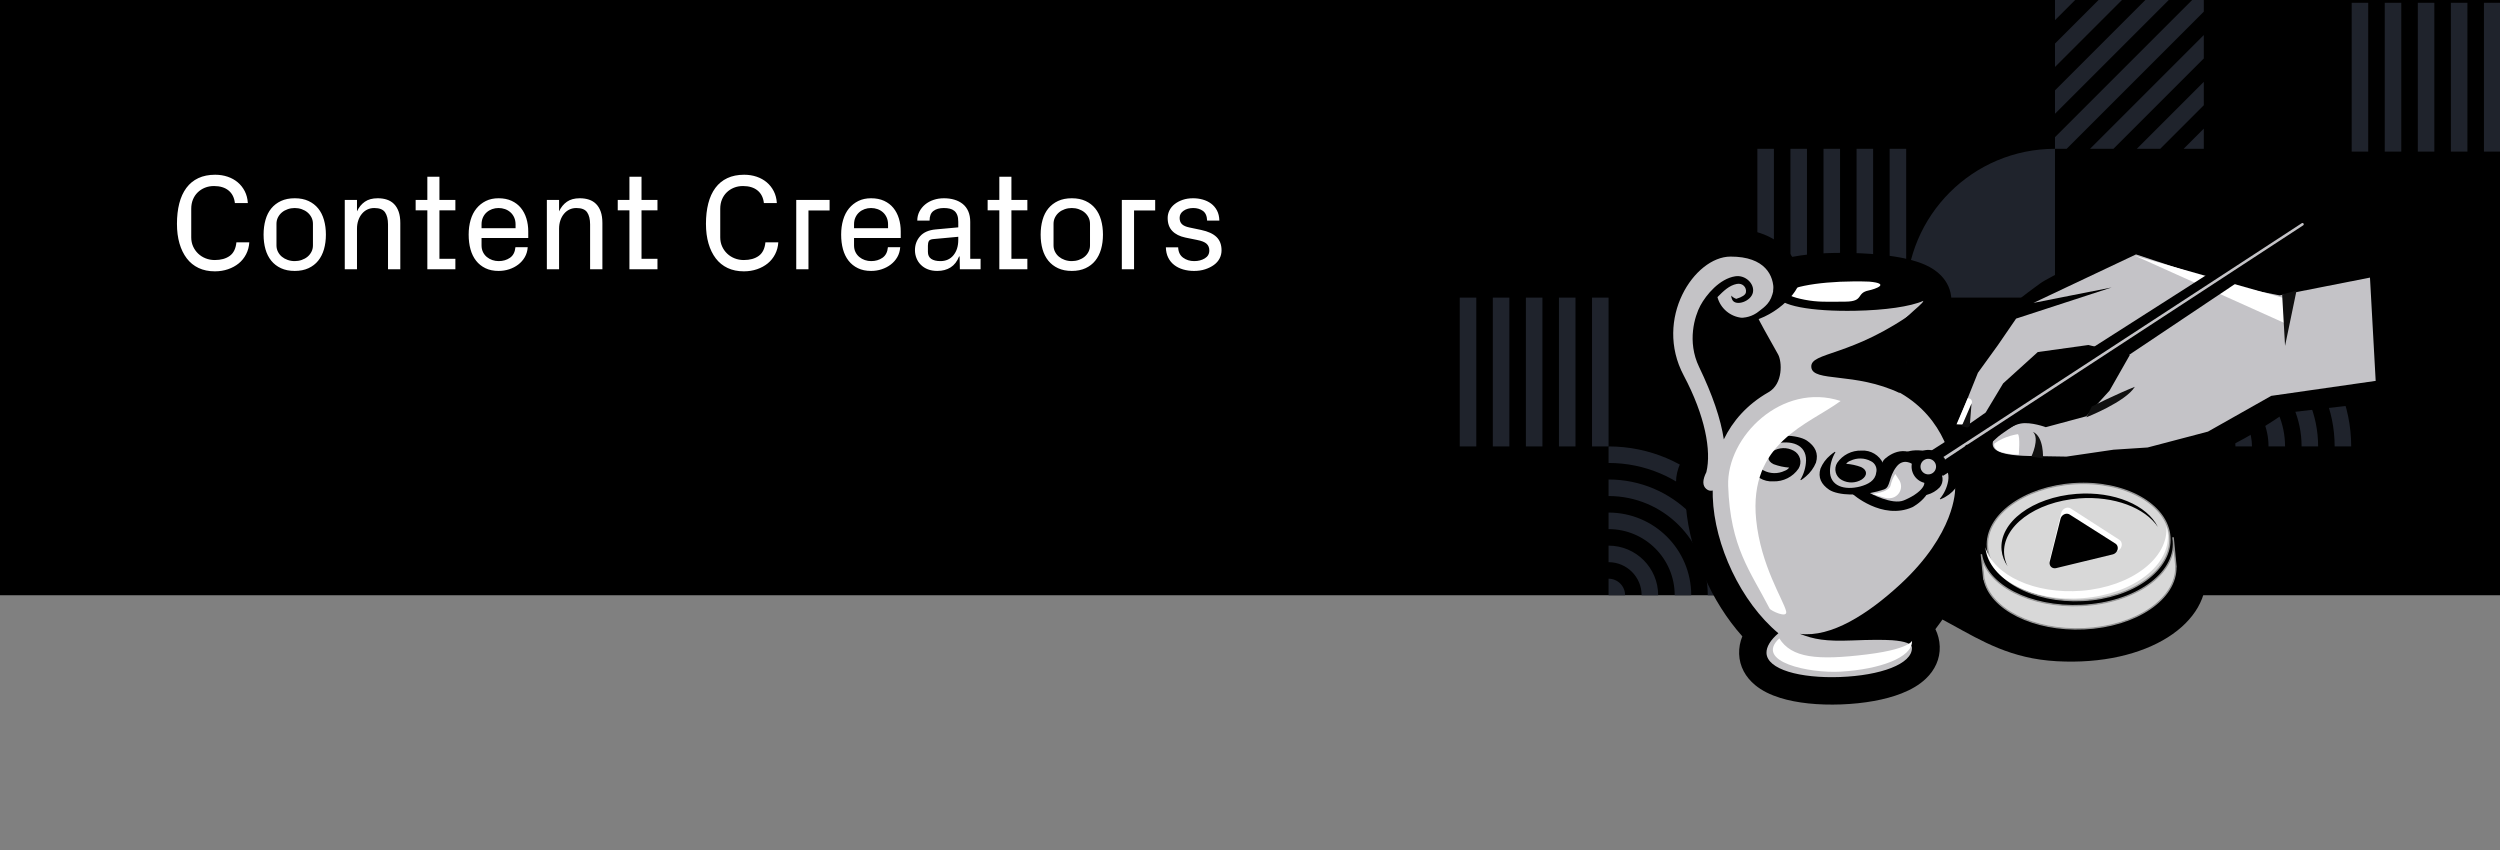 <?xml version="1.0" encoding="UTF-8"?>
<svg width="882px" height="300px" viewBox="0 0 882 300" version="1.1" xmlns="http://www.w3.org/2000/svg" xmlns:xlink="http://www.w3.org/1999/xlink">
    <rect x="0" y="0" width="882" height="300" fill="#808080" stroke="none"/>
    <!-- Generator: Sketch 63.1 (92452) - https://sketch.com -->
    <title>Content Creators</title>
    <desc>Created with Sketch.</desc>
    <g id="Content-Creators" stroke="none" stroke-width="1" fill="none" fill-rule="evenodd">
        <rect id="Rectangle" fill="#000000" fill-rule="nonzero" x="0" y="0" width="882" height="210"></rect>
        <g id="Group-2" transform="translate(515, 0)" fill="#1F232C">
            <rect id="Rectangle" fill-rule="nonzero" x="105" y="105" width="52.5" height="52.5"></rect>
            <path d="M122.501,52.5 L122.501,105 L116.667,105 L116.667,52.5 L122.501,52.5 Z M134.167,52.5 L134.167,105 L128.333,105 L128.333,52.5 L134.167,52.5 Z M145.834,52.5 L145.834,105 L140,105 L140,52.5 L145.834,52.5 Z M157.501,52.5 L157.501,105 L151.667,105 L151.667,52.5 L157.501,52.5 Z M110.837,52.5 L110.837,105 L105,105 L105,52.5 L110.837,52.5 Z" id="Shape" fill-rule="nonzero"></path>
            <path d="M40.833,105 L40.833,157.5 L35,157.5 L35,105 L40.833,105 Z M29.167,105 L29.167,157.5 L23.334,157.5 L23.334,105 L29.167,105 Z M17.5,105 L17.5,157.5 L11.667,157.5 L11.667,105 L17.5,105 Z M5.833,105 L5.833,157.5 L-6.92779167e-14,157.5 L-6.92779167e-14,105 L5.833,105 Z M52.5,105 L52.5,157.5 L46.664,157.5 L46.664,105 L52.5,105 Z" id="Shape" fill-rule="nonzero"></path>
            <path d="M355.505,0.984 L355.505,53.484 L349.672,53.484 L349.672,0.984 L355.505,0.984 Z M343.838,0.984 L343.838,53.484 L338.005,53.484 L338.005,0.984 L343.838,0.984 Z M332.172,0.984 L332.172,53.484 L326.339,53.484 L326.339,0.984 L332.172,0.984 Z M320.505,0.984 L320.505,53.484 L314.672,53.484 L314.672,0.984 L320.505,0.984 Z M367.172,0.984 L367.172,53.484 L361.336,53.484 L361.336,0.984 L367.172,0.984 Z" id="Shape" fill-rule="nonzero"></path>
            <path d="M52.5,163.333 L52.5,157.5 C81.495,157.5 105,181.005 105,210 L99.167,210 C99.167,184.227 78.273,163.333 52.5,163.333 Z M52.5,175 L52.5,169.166 C75.052,169.166 93.333,187.448 93.333,210 L87.5,210 C87.5,190.67 71.83,175 52.5,175 Z M52.5,180.834 L52.5,186.667 C65.387,186.667 75.833,197.114 75.833,210 L81.667,210 C81.667,193.892 68.608,180.834 52.5,180.834 Z M52.5,198.333 L52.5,192.5 C62.165,192.5 70,200.335 70,210 L64.167,210 C64.167,203.557 58.943,198.333 52.5,198.333 Z M52.5,210 L52.5,204.166 C55.722,204.166 58.333,206.778 58.333,210 L52.5,210 Z" id="Shape"></path>
            <path d="M262,110.833 L262,105 C290.995,105 314.5,128.505 314.5,157.5 L308.667,157.5 C308.667,131.727 287.773,110.833 262,110.833 Z M262,122.5 L262,116.667 C284.552,116.667 302.833,134.949 302.833,157.5 L297,157.5 C297,138.17 281.33,122.5 262,122.5 Z M262,128.333 L262,134.167 C274.887,134.167 285.333,144.613 285.333,157.5 L291.167,157.5 C291.167,141.392 278.108,128.333 262,128.333 Z M262,145.833 L262,140 C271.665,140 279.5,147.835 279.5,157.5 L273.667,157.5 C273.667,151.056 268.443,145.833 262,145.833 Z M262,157.5 L262,151.667 C265.222,151.667 267.833,154.279 267.833,157.5 L262,157.5 Z" id="Shape"></path>
            <path d="M214.112,52.5 L210,52.5 L210,48.388 L258.387,0 L262.5,0 L262.5,4.112 L214.112,52.5 Z M250.133,0 L241.879,0 L210,31.879 L210,40.133 L250.133,0 Z M233.625,0 L225.371,0 L210,15.371 L210,23.625 L233.625,0 Z M210,0 L210,7.117 L217.116,0 L210,0 Z M262.5,20.621 L262.5,12.367 L222.366,52.5 L230.621,52.5 L262.5,20.621 Z M262.5,37.129 L262.5,28.875 L238.875,52.5 L247.129,52.5 L262.5,37.129 Z M262.5,45.383 L255.383,52.5 L262.5,52.5 L262.5,45.383 Z" id="Shape" fill-rule="nonzero"></path>
            <path d="M157.5,105 L210,105 L210,52.5 C181.005,52.5 157.5,76.005 157.5,105 Z" id="Path" fill-rule="nonzero"></path>
            <path d="M262.5,157.5 L262.5,105 L210,105 C210,133.995 233.505,157.5 262.5,157.5 Z" id="Path" fill-rule="nonzero"></path>
            <path d="M110.837,204.164 L110.837,210.001 L105,210.001 L105,204.164 L110.837,204.164 Z M122.494,204.164 L122.494,210.001 L116.658,210.001 L116.658,204.164 L122.494,204.164 Z M134.168,204.164 L134.168,210.001 L128.331,210.001 L128.331,204.164 L134.168,204.164 Z M145.826,204.164 L145.826,210.001 L139.99,210.001 L139.99,204.164 L145.826,204.164 Z M157.5,204.164 L157.5,210.001 L151.663,210.001 L151.663,204.164 L157.5,204.164 Z M151.663,198.326 L151.663,204.163 L145.826,204.163 L145.826,198.326 L140.005,198.326 L140.006,204.163 L134.169,204.163 L134.168,198.326 L128.331,198.326 L128.332,204.163 L122.495,204.163 L122.495,198.326 L128.332,198.326 L128.332,192.505 L122.495,192.505 L122.495,186.668 L128.332,186.668 L128.331,180.832 L134.168,180.832 L134.169,186.668 L139.99,186.668 L139.99,180.832 L145.826,180.832 L145.826,186.668 L151.663,186.668 L151.663,180.832 L157.5,180.832 L157.5,186.669 L151.663,186.669 L151.663,192.489 L157.5,192.489 L157.5,198.326 L151.663,198.326 Z M110.837,180.832 L110.837,186.668 L116.658,186.668 L116.658,180.832 L122.494,180.832 L122.494,186.669 L116.673,186.669 L116.673,192.489 L122.494,192.489 L122.494,198.326 L116.673,198.326 L116.673,204.163 L110.837,204.163 L110.837,198.326 L105,198.326 L105,192.489 L110.837,192.489 L110.837,186.669 L105,186.669 L105,180.832 L110.837,180.832 Z M139.99,192.505 L134.169,192.505 L134.169,198.326 L139.99,198.325 L139.99,192.505 Z M116.658,192.505 L110.837,192.505 L110.837,198.326 L116.658,198.325 L116.658,192.505 Z M134.168,186.669 L128.331,186.669 L128.331,192.489 L134.168,192.489 L134.168,186.669 Z M145.826,186.669 L140.005,186.669 L140.005,192.489 L145.826,192.489 L145.826,186.669 Z M116.673,163.337 L116.673,169.158 L122.494,169.158 L122.494,174.995 L116.673,174.995 L116.673,180.832 L110.837,180.832 L110.837,174.995 L105,174.995 L105,169.158 L110.837,169.158 L110.837,163.337 L116.673,163.337 Z M128.332,163.337 L128.331,169.158 L134.168,169.158 L134.169,163.337 L140.006,163.337 L140.005,169.158 L145.826,169.158 L145.826,163.337 L151.663,163.337 L151.663,169.158 L157.5,169.158 L157.5,174.995 L151.663,174.995 L151.663,180.832 L145.826,180.832 L145.826,174.995 L140.005,174.995 L140.006,180.832 L134.169,180.832 L134.168,174.995 L128.331,174.995 L128.332,180.832 L122.495,180.832 L122.495,174.995 L128.332,174.995 L128.332,169.174 L122.495,169.174 L122.495,163.337 L128.332,163.337 Z M139.99,169.174 L134.169,169.174 L134.169,174.995 L139.99,174.994 L139.99,169.174 Z M116.658,169.174 L110.837,169.174 L110.837,174.995 L116.658,174.994 L116.658,169.174 Z M151.663,169.174 L145.826,169.174 L145.826,174.995 L151.663,174.995 L151.663,169.174 Z M110.837,157.5 L110.837,163.337 L105,163.337 L105,157.5 L110.837,157.5 Z M122.494,157.5 L122.494,163.337 L116.658,163.337 L116.658,157.5 L122.494,157.5 Z M134.168,157.5 L134.168,163.337 L128.331,163.337 L128.331,157.5 L134.168,157.5 Z M145.826,157.5 L145.826,163.337 L139.99,163.337 L139.99,157.5 L145.826,157.5 Z M157.5,157.5 L157.5,163.337 L151.663,163.337 L151.663,157.5 L157.5,157.5 Z M151.663,192.505 L145.826,192.505 L145.826,198.326 L151.663,198.326 L151.663,192.505 Z" id="Combined-Shape" fill-rule="nonzero"></path>
        </g>
        <path d="M262.539,61.648 C264.102,61.648 265.566,61.879 266.934,62.34 C268.301,62.801 269.496,63.465 270.52,64.332 C271.543,65.199 272.367,66.246 272.992,67.473 C273.617,68.699 273.977,70.086 274.07,71.633 L274.07,71.633 L269.5,71.633 C269.281,69.711 268.531,68.23 267.25,67.191 C265.969,66.152 264.258,65.633 262.117,65.633 C260.961,65.633 259.895,65.832 258.918,66.23 C257.941,66.629 257.094,67.18 256.375,67.883 C255.656,68.586 255.098,69.426 254.699,70.402 C254.301,71.379 254.102,72.461 254.102,73.648 L254.102,73.648 L254.102,83.727 C254.102,84.883 254.316,85.945 254.746,86.914 C255.176,87.883 255.77,88.73 256.527,89.457 C257.285,90.184 258.168,90.746 259.176,91.145 C260.184,91.543 261.258,91.742 262.398,91.742 C264.57,91.742 266.332,91.254 267.684,90.277 C269.035,89.301 269.82,87.703 270.039,85.484 L270.039,85.484 L274.586,85.484 C274.492,87.016 274.117,88.418 273.461,89.691 C272.805,90.965 271.941,92.039 270.871,92.914 C269.801,93.789 268.543,94.477 267.098,94.977 C265.652,95.477 264.102,95.727 262.445,95.727 C260.273,95.727 258.355,95.332 256.691,94.543 C255.027,93.754 253.637,92.625 252.52,91.156 C251.402,89.687 250.547,87.93 249.953,85.883 C249.359,83.836 249.062,81.531 249.062,78.969 C249.062,76.313 249.336,73.914 249.883,71.773 C250.43,69.633 251.262,67.809 252.379,66.301 C253.496,64.793 254.902,63.641 256.598,62.844 C258.293,62.047 260.273,61.648 262.539,61.648 Z M75.906,61.648 C77.469,61.648 78.934,61.879 80.301,62.34 C81.668,62.801 82.863,63.465 83.887,64.332 C84.91,65.199 85.734,66.246 86.359,67.473 C86.984,68.699 87.344,70.086 87.438,71.633 L87.438,71.633 L82.867,71.633 C82.648,69.711 81.898,68.23 80.617,67.191 C79.336,66.152 77.625,65.633 75.484,65.633 C74.328,65.633 73.262,65.832 72.285,66.23 C71.309,66.629 70.461,67.18 69.742,67.883 C69.023,68.586 68.465,69.426 68.066,70.402 C67.668,71.379 67.469,72.461 67.469,73.648 L67.469,73.648 L67.469,83.727 C67.469,84.883 67.684,85.945 68.113,86.914 C68.543,87.883 69.137,88.73 69.895,89.457 C70.652,90.184 71.535,90.746 72.543,91.145 C73.551,91.543 74.625,91.742 75.766,91.742 C77.938,91.742 79.699,91.254 81.051,90.277 C82.402,89.301 83.188,87.703 83.406,85.484 L83.406,85.484 L87.953,85.484 C87.859,87.016 87.484,88.418 86.828,89.691 C86.172,90.965 85.309,92.039 84.238,92.914 C83.168,93.789 81.91,94.477 80.465,94.977 C79.02,95.477 77.469,95.727 75.812,95.727 C73.641,95.727 71.723,95.332 70.059,94.543 C68.395,93.754 67.004,92.625 65.887,91.156 C64.77,89.687 63.914,87.93 63.32,85.883 C62.727,83.836 62.43,81.531 62.43,78.969 C62.43,76.313 62.703,73.914 63.25,71.773 C63.797,69.633 64.629,67.809 65.746,66.301 C66.863,64.793 68.27,63.641 69.965,62.844 C71.66,62.047 73.641,61.648 75.906,61.648 Z M333.039,69.945 C334.352,69.945 335.574,70.113 336.707,70.449 C337.84,70.785 338.824,71.289 339.66,71.961 C340.496,72.633 341.145,73.496 341.605,74.551 C342.066,75.605 342.297,76.852 342.297,78.289 L342.297,78.289 L342.297,91.297 L345.953,91.297 L345.953,95 L338.641,95 L338.547,90.477 L338.359,90.477 C337.688,92.211 336.695,93.496 335.383,94.332 C334.07,95.168 332.5,95.586 330.672,95.586 C329.453,95.586 328.352,95.398 327.367,95.023 C326.383,94.648 325.531,94.094 324.812,93.359 C324.172,92.719 323.676,91.953 323.324,91.062 C322.973,90.172 322.797,89.242 322.797,88.273 C322.797,86.352 323.406,84.703 324.625,83.328 C325.844,81.953 327.672,81.156 330.109,80.938 L330.109,80.938 L338.078,80.211 L338.078,78.242 C338.078,77.289 337.957,76.5 337.715,75.875 C337.473,75.25 337.129,74.754 336.684,74.387 C336.238,74.02 335.703,73.762 335.078,73.613 C334.453,73.465 333.758,73.391 332.992,73.391 C331.461,73.391 330.238,73.734 329.324,74.422 C328.41,75.109 327.953,76.242 327.953,77.82 L327.953,77.82 L323.617,77.82 C323.617,76.664 323.867,75.605 324.367,74.645 C324.867,73.684 325.539,72.852 326.383,72.148 C327.227,71.445 328.219,70.902 329.359,70.52 C330.5,70.137 331.727,69.945 333.039,69.945 Z M420.93,69.945 C422.086,69.945 423.215,70.098 424.316,70.402 C425.418,70.707 426.402,71.18 427.27,71.82 C428.137,72.461 428.832,73.277 429.355,74.27 C429.879,75.262 430.156,76.445 430.188,77.82 L430.188,77.82 L425.875,77.82 C425.812,76.195 425.309,75.051 424.363,74.387 C423.418,73.723 422.289,73.391 420.977,73.391 C419.633,73.391 418.496,73.711 417.566,74.352 C416.637,74.992 416.172,75.828 416.172,76.859 C416.172,77.813 416.445,78.555 416.992,79.086 C417.539,79.617 418.422,80.008 419.641,80.258 L419.641,80.258 L423.766,81.125 C426.203,81.641 428.012,82.473 429.191,83.621 C430.371,84.77 430.961,86.336 430.961,88.32 C430.961,89.352 430.73,90.309 430.27,91.191 C429.809,92.074 429.145,92.832 428.277,93.465 C427.41,94.098 426.383,94.609 425.195,95 C424.008,95.391 422.695,95.586 421.258,95.586 C419.883,95.586 418.598,95.41 417.402,95.059 C416.207,94.707 415.16,94.184 414.262,93.488 C413.363,92.793 412.656,91.926 412.141,90.887 C411.625,89.848 411.352,88.641 411.32,87.266 L411.32,87.266 L415.656,87.266 C415.719,88.891 416.301,90.105 417.402,90.91 C418.504,91.715 419.805,92.117 421.305,92.117 C422.742,92.117 423.992,91.797 425.055,91.156 C426.117,90.516 426.648,89.586 426.648,88.367 C426.648,87.383 426.328,86.594 425.688,86 C425.047,85.406 423.906,84.953 422.266,84.641 L422.266,84.641 L418.234,83.82 C416.219,83.398 414.668,82.621 413.582,81.488 C412.496,80.355 411.953,78.828 411.953,76.906 C411.953,75.953 412.168,75.051 412.598,74.199 C413.027,73.348 413.645,72.609 414.449,71.984 C415.254,71.359 416.199,70.863 417.285,70.496 C418.371,70.129 419.586,69.945 420.93,69.945 Z M103.984,69.945 C105.844,69.945 107.461,70.266 108.836,70.906 C110.211,71.547 111.352,72.426 112.258,73.543 C113.164,74.66 113.844,76.012 114.297,77.598 C114.75,79.184 114.977,80.906 114.977,82.766 C114.977,84.656 114.75,86.383 114.297,87.945 C113.844,89.508 113.164,90.852 112.258,91.977 C111.352,93.102 110.207,93.984 108.824,94.625 C107.441,95.266 105.828,95.586 103.984,95.586 C102.125,95.586 100.508,95.266 99.133,94.625 C97.758,93.984 96.613,93.102 95.699,91.977 C94.785,90.852 94.105,89.508 93.66,87.945 C93.215,86.383 92.992,84.656 92.992,82.766 C92.992,80.906 93.215,79.184 93.66,77.598 C94.105,76.012 94.785,74.66 95.699,73.543 C96.613,72.426 97.758,71.547 99.133,70.906 C100.508,70.266 102.125,69.945 103.984,69.945 Z M175.891,69.945 C177.656,69.945 179.195,70.25 180.508,70.859 C181.82,71.469 182.906,72.301 183.766,73.355 C184.625,74.41 185.273,75.648 185.711,77.07 C186.148,78.492 186.367,80.023 186.367,81.664 L186.367,81.664 L186.367,83.961 L169.891,83.961 L169.891,86.562 C169.891,87.453 170.059,88.242 170.395,88.93 C170.73,89.617 171.188,90.199 171.766,90.676 C172.344,91.152 172.992,91.512 173.711,91.754 C174.43,91.996 175.172,92.117 175.938,92.117 C177.469,92.117 178.797,91.727 179.922,90.945 C181.047,90.164 181.688,88.922 181.844,87.219 L181.844,87.219 L186.18,87.219 C186.086,88.531 185.742,89.699 185.148,90.723 C184.555,91.746 183.785,92.617 182.84,93.336 C181.895,94.055 180.828,94.609 179.641,95 C178.453,95.391 177.203,95.586 175.891,95.586 C174.125,95.586 172.582,95.266 171.262,94.625 C169.941,93.984 168.84,93.102 167.957,91.977 C167.074,90.852 166.418,89.508 165.988,87.945 C165.559,86.383 165.344,84.656 165.344,82.766 C165.344,80.906 165.574,79.184 166.035,77.598 C166.496,76.012 167.184,74.66 168.098,73.543 C169.012,72.426 170.117,71.547 171.414,70.906 C172.711,70.266 174.203,69.945 175.891,69.945 Z M378.133,69.945 C379.992,69.945 381.609,70.266 382.984,70.906 C384.359,71.547 385.5,72.426 386.406,73.543 C387.312,74.66 387.992,76.012 388.445,77.598 C388.898,79.184 389.125,80.906 389.125,82.766 C389.125,84.656 388.898,86.383 388.445,87.945 C387.992,89.508 387.312,90.852 386.406,91.977 C385.5,93.102 384.355,93.984 382.973,94.625 C381.59,95.266 379.977,95.586 378.133,95.586 C376.273,95.586 374.656,95.266 373.281,94.625 C371.906,93.984 370.762,93.102 369.848,91.977 C368.934,90.852 368.254,89.508 367.809,87.945 C367.363,86.383 367.141,84.656 367.141,82.766 C367.141,80.906 367.363,79.184 367.809,77.598 C368.254,76.012 368.934,74.66 369.848,73.543 C370.762,72.426 371.906,71.547 373.281,70.906 C374.656,70.266 376.273,69.945 378.133,69.945 Z M307.305,69.945 C309.07,69.945 310.609,70.25 311.922,70.859 C313.234,71.469 314.32,72.301 315.18,73.355 C316.039,74.41 316.688,75.648 317.125,77.07 C317.562,78.492 317.781,80.023 317.781,81.664 L317.781,81.664 L317.781,83.961 L301.305,83.961 L301.305,86.562 C301.305,87.453 301.473,88.242 301.809,88.93 C302.145,89.617 302.602,90.199 303.18,90.676 C303.758,91.152 304.406,91.512 305.125,91.754 C305.844,91.996 306.586,92.117 307.352,92.117 C308.883,92.117 310.211,91.727 311.336,90.945 C312.461,90.164 313.102,88.922 313.258,87.219 L313.258,87.219 L317.594,87.219 C317.5,88.531 317.156,89.699 316.562,90.723 C315.969,91.746 315.199,92.617 314.254,93.336 C313.309,94.055 312.242,94.609 311.055,95 C309.867,95.391 308.617,95.586 307.305,95.586 C305.539,95.586 303.996,95.266 302.676,94.625 C301.355,93.984 300.254,93.102 299.371,91.977 C298.488,90.852 297.832,89.508 297.402,87.945 C296.973,86.383 296.758,84.656 296.758,82.766 C296.758,80.906 296.988,79.184 297.449,77.598 C297.91,76.012 298.598,74.66 299.512,73.543 C300.426,72.426 301.531,71.547 302.828,70.906 C304.125,70.266 305.617,69.945 307.305,69.945 Z M133.258,69.945 C134.445,69.945 135.523,70.105 136.492,70.426 C137.461,70.746 138.297,71.258 139,71.961 C139.703,72.664 140.25,73.566 140.641,74.668 C141.031,75.77 141.227,77.109 141.227,78.688 L141.227,78.688 L141.227,95 L136.891,95 L136.891,79.156 C136.891,77.359 136.547,75.949 135.859,74.926 C135.172,73.902 133.898,73.391 132.039,73.391 C131.148,73.391 130.336,73.566 129.602,73.918 C128.867,74.27 128.227,74.773 127.68,75.43 C127.133,76.086 126.707,76.863 126.402,77.762 C126.098,78.66 125.945,79.641 125.945,80.703 L125.945,80.703 L125.945,95 L121.633,95 L121.633,70.531 L125.945,70.531 L125.945,74.562 C126.617,73.125 127.539,71.996 128.711,71.176 C129.883,70.355 131.398,69.945 133.258,69.945 Z M292.68,70.531 L292.68,74.258 L285.227,74.258 L285.227,95 L280.914,95 L280.914,70.531 L292.68,70.531 Z M356.828,62.352 L356.828,70.531 L362.453,70.531 L362.453,74.211 L356.828,74.211 L356.828,91.297 L362.453,91.297 L362.453,95 L352.562,95 L352.562,74.211 L348.438,74.211 L348.438,70.531 L352.562,70.531 L352.562,62.352 L356.828,62.352 Z M407.547,70.531 L407.547,74.258 L400.094,74.258 L400.094,95 L395.781,95 L395.781,70.531 L407.547,70.531 Z M155.031,62.352 L155.031,70.531 L160.656,70.531 L160.656,74.211 L155.031,74.211 L155.031,91.297 L160.656,91.297 L160.656,95 L150.766,95 L150.766,74.211 L146.641,74.211 L146.641,70.531 L150.766,70.531 L150.766,62.352 L155.031,62.352 Z M204.555,69.945 C205.742,69.945 206.82,70.105 207.789,70.426 C208.758,70.746 209.594,71.258 210.297,71.961 C211,72.664 211.547,73.566 211.938,74.668 C212.328,75.77 212.523,77.109 212.523,78.688 L212.523,78.688 L212.523,95 L208.188,95 L208.188,79.156 C208.188,77.359 207.844,75.949 207.156,74.926 C206.469,73.902 205.195,73.391 203.336,73.391 C202.445,73.391 201.633,73.566 200.898,73.918 C200.164,74.27 199.523,74.773 198.977,75.43 C198.43,76.086 198.004,76.863 197.699,77.762 C197.395,78.66 197.242,79.641 197.242,80.703 L197.242,80.703 L197.242,95 L192.93,95 L192.93,70.531 L197.242,70.531 L197.242,74.562 C197.914,73.125 198.836,71.996 200.008,71.176 C201.18,70.355 202.695,69.945 204.555,69.945 Z M226.328,62.352 L226.328,70.531 L231.953,70.531 L231.953,74.211 L226.328,74.211 L226.328,91.297 L231.953,91.297 L231.953,95 L222.062,95 L222.062,74.211 L217.938,74.211 L217.938,70.531 L222.062,70.531 L222.062,62.352 L226.328,62.352 Z M338.078,83.539 L329.383,84.336 C328.492,84.398 327.934,84.633 327.707,85.039 C327.48,85.445 327.367,86 327.367,86.703 L327.367,86.703 L327.367,88.859 C327.367,89.984 327.758,90.809 328.539,91.332 C329.32,91.855 330.398,92.117 331.773,92.117 C333.727,92.117 335.266,91.422 336.391,90.031 C337.516,88.641 338.078,86.844 338.078,84.641 L338.078,84.641 L338.078,83.539 Z M378.133,73.391 C377.273,73.391 376.449,73.527 375.66,73.801 C374.871,74.074 374.188,74.453 373.609,74.938 C373.031,75.422 372.566,76.008 372.215,76.695 C371.863,77.383 371.688,78.141 371.688,78.969 L371.688,78.969 L371.688,86.562 C371.688,87.391 371.863,88.148 372.215,88.836 C372.566,89.523 373.031,90.105 373.609,90.582 C374.188,91.059 374.867,91.434 375.648,91.707 C376.43,91.98 377.258,92.117 378.133,92.117 C378.992,92.117 379.812,91.98 380.594,91.707 C381.375,91.434 382.055,91.059 382.633,90.582 C383.211,90.105 383.676,89.523 384.027,88.836 C384.379,88.148 384.555,87.391 384.555,86.562 L384.555,86.562 L384.555,78.969 C384.555,78.141 384.379,77.383 384.027,76.695 C383.676,76.008 383.211,75.422 382.633,74.938 C382.055,74.453 381.375,74.074 380.594,73.801 C379.812,73.527 378.992,73.391 378.133,73.391 Z M103.984,73.391 C103.125,73.391 102.301,73.527 101.512,73.801 C100.723,74.074 100.039,74.453 99.461,74.938 C98.883,75.422 98.418,76.008 98.066,76.695 C97.715,77.383 97.539,78.141 97.539,78.969 L97.539,78.969 L97.539,86.562 C97.539,87.391 97.715,88.148 98.066,88.836 C98.418,89.523 98.883,90.105 99.461,90.582 C100.039,91.059 100.719,91.434 101.5,91.707 C102.281,91.98 103.109,92.117 103.984,92.117 C104.844,92.117 105.664,91.98 106.445,91.707 C107.227,91.434 107.906,91.059 108.484,90.582 C109.062,90.105 109.527,89.523 109.879,88.836 C110.23,88.148 110.406,87.391 110.406,86.562 L110.406,86.562 L110.406,78.969 C110.406,78.141 110.23,77.383 109.879,76.695 C109.527,76.008 109.062,75.422 108.484,74.938 C107.906,74.453 107.227,74.074 106.445,73.801 C105.664,73.527 104.844,73.391 103.984,73.391 Z M175.891,73.391 C175.094,73.391 174.336,73.52 173.617,73.777 C172.898,74.035 172.258,74.414 171.695,74.914 C171.133,75.414 170.691,76.023 170.371,76.742 C170.051,77.461 169.891,78.266 169.891,79.156 L169.891,79.156 L169.891,80.516 L181.891,80.516 L181.891,79.156 C181.891,78.266 181.73,77.461 181.41,76.742 C181.09,76.023 180.652,75.414 180.098,74.914 C179.543,74.414 178.902,74.035 178.176,73.777 C177.449,73.52 176.688,73.391 175.891,73.391 Z M307.305,73.391 C306.508,73.391 305.75,73.52 305.031,73.777 C304.312,74.035 303.672,74.414 303.109,74.914 C302.547,75.414 302.105,76.023 301.785,76.742 C301.465,77.461 301.305,78.266 301.305,79.156 L301.305,79.156 L301.305,80.516 L313.305,80.516 L313.305,79.156 C313.305,78.266 313.145,77.461 312.824,76.742 C312.504,76.023 312.066,75.414 311.512,74.914 C310.957,74.414 310.316,74.035 309.59,73.777 C308.863,73.52 308.102,73.391 307.305,73.391 Z" id="Text-Layer" fill="#FFFFFF"></path>
        <g id="Group" transform="translate(531, -39)">
            <g id="Group-22" transform="translate(93, 196)">
                <path d="M101.586,76.281 C133.734,78.069 156.415,62.77 154.148,44.128 C153.566,39.346 151.407,23.133 147.427,18.537 C135.891,5.219 115.371,1.466 89.555,3.079 C63.561,4.704 4.06,-4.599 0.854,3.079 C-2.029,9.985 15.729,51.725 24.056,51.725 C60.817,51.725 69.438,74.493 101.586,76.281 Z" id="Oval-Copy" fill="#000000"></path>
                <path d="M75.023,38.53 C76.68,49.453 92.229,57.479 110.453,56.608 C129.192,55.715 143.664,45.562 142.777,33.926 C142.748,33.547 142.703,33.172 142.643,32.8 L142.691,32.796 L143.676,42.916 L143.637,42.918 C143.899,54.264 129.638,63.993 111.28,64.822 C93.46,65.629 78.197,57.928 75.979,47.365 L75.901,47.37 L75.023,38.53 Z" id="Path" stroke="#979797" stroke-width="0.5" fill="#D8D8D8"></path>
                <path d="M110.869,54.832 C93.104,55.731 78.022,47.34 77.183,36.086 C76.343,24.83 90.064,14.783 107.829,13.648 C125.595,12.517 140.677,20.919 141.516,32.41 C142.355,43.899 128.634,53.936 110.869,54.832 Z" id="Oval-Copy-18" stroke="#979797" stroke-width="0.5" fill="#D8D8D8"></path>
                <path d="M110.469,51.413 C128.054,49.988 141.305,39.774 140.288,28.519 C140.509,29.271 140.667,30.042 140.757,30.829 C142.059,42.211 128.723,52.596 110.971,54.02 C93.219,55.441 77.773,47.551 76.471,36.402 C76.459,36.297 76.448,36.192 76.438,36.087 C79.419,46.012 93.945,52.75 110.469,51.413 Z" id="Path" fill="#FFFFFF"></path>
                <path d="M109.523,18.832 C93.963,20.004 82.124,28.88 83.079,38.657 C83.22,40.095 83.629,41.474 84.275,42.778 C83.091,41.026 82.353,39.109 82.154,37.075 C81.199,27.3 93.038,18.42 108.598,17.239 C121.869,16.233 133.561,21.25 137.306,28.928 C132.803,22.165 121.844,17.904 109.523,18.832 Z" id="Path" fill="#000000"></path>
                <path d="M122.682,37.528 L101.539,42.714 C100.352,43.004 99.262,42.275 99.105,41.086 C99.069,40.809 99.086,40.522 99.156,40.239 L103.17,24.015 C103.47,22.8 104.653,21.953 105.812,22.124 C106.082,22.164 106.336,22.258 106.56,22.401 L123.69,33.431 C124.651,34.054 124.853,35.423 124.139,36.488 C123.79,37.009 123.264,37.385 122.682,37.528 Z" id="Path" fill="#FFFFFF"></path>
                <path d="M121.37,38.592 L101.401,43.431 C100.279,43.702 99.251,43.024 99.104,41.917 C99.07,41.659 99.086,41.391 99.153,41.129 L102.957,26.022 C103.242,24.891 104.359,24.102 105.454,24.261 C105.709,24.298 105.948,24.386 106.16,24.519 L122.325,34.779 C123.232,35.358 123.421,36.631 122.746,37.623 C122.416,38.108 121.919,38.458 121.37,38.592 Z" id="Path" fill="#000000"></path>
            </g>
            <g id="Group-27">
                <g id="Group-25" transform="translate(184.281, 182.001) rotate(-40) translate(-184.281, -182.001) translate(46.281, 61.001)">
                    <g id="Group-18" transform="translate(72.116, 86.534) scale(-1, 1) translate(-72.116, -86.534) translate(0.116, 0.534)">
                        <path d="M46.202,5.493 C54.303,-1.272 66.919,-1.595 78.192,3.46 C89.911,8.716 98.789,19.05 101.639,32.408 C104.248,44.642 108.821,53.739 113.084,57.403 C115.232,58.472 117.052,59.8 118.518,61.539 C120.682,64.106 121.77,67.299 121.532,70.619 C130.776,83.812 136.068,101.883 135.557,118.238 C137.427,119.23 139.071,120.563 140.418,122.279 C143.151,125.76 143.936,130.013 143.15,134.303 C142.587,137.377 141.238,140.427 139.255,143.507 C135.929,148.673 130.662,154.097 124.274,159.065 C117.885,164.033 111.323,167.808 105.483,169.77 C102.001,170.94 98.701,171.504 95.569,171.305 C91.196,171.026 87.24,169.239 84.507,165.757 C83.161,164.042 82.259,162.131 81.744,160.085 C64.547,156.378 47.041,145.775 36.561,132.424 C25.481,118.308 21.723,100.064 29.441,82.179 C29.418,82.131 29.392,82.08 29.364,82.028 C29.196,81.719 28.969,81.404 28.744,81.157 C26.658,80.272 24.297,79.662 21.661,79.285 C19.392,78.96 17.516,78.848 14.138,78.761 C12.219,78.711 11.609,78.688 10.715,78.606 C9.853,78.527 9.078,78.409 8.245,78.188 C6.158,77.635 4.311,76.699 2.635,74.564 C0.607,71.98 -0.191,68.892 0.038,65.773 C0.195,63.634 0.814,61.591 1.782,59.536 C3.164,56.604 5.329,53.537 8.187,50.233 C12.818,44.881 19.391,38.839 25.919,33.763 C29.278,31.15 32.683,28.869 36.007,27.007 C35.14,19.811 38.367,12.035 46.202,5.493 Z" id="Path" fill="#000000" fill-rule="nonzero"></path>
                        <path d="M10.56,68.618 C15.319,67.26 23.056,62.446 31.266,55.82 C43.105,46.266 51.041,36.89 48.678,33.982 C48.024,33.177 46.717,33.039 44.918,33.463 C46.285,32.852 47.597,32.354 48.834,31.982 C45.214,27.987 43.232,20.791 52.634,12.93 C62.427,4.743 87.521,12.293 92.237,34.431 C95.605,50.237 101.816,61.121 108.029,65.702 C110.912,66.932 112.193,68.452 111.871,70.263 C111.718,71.123 111.259,71.741 110.494,72.118 C110.999,72.699 111.482,73.284 111.941,73.87 C122.424,87.241 128.161,108.615 125.115,125.591 C128.666,125.591 131.455,126.501 132.804,128.221 C136.382,132.786 129.546,142.696 118.359,151.406 C107.172,160.117 95.869,164.329 92.291,159.765 C91.438,158.677 92.639,156.528 95.895,153.32 C98.209,151.11 101.851,148.085 106.822,144.244 C114.278,138.482 116.921,135.247 119.449,130.594 C111.871,138.798 96.434,140.693 81.321,140.008 C54.606,138.798 44.891,127.044 44.42,126.443 C37.033,117.02 31.411,101.982 38.836,85.416 C41.278,79.965 36.239,73.835 33.651,72.638 C23.196,67.804 11.559,69.73 10.56,68.618 L10.56,68.618 Z M63.307,32.189 C62.024,33.464 60.486,34.326 58.859,34.775 C59.562,37.28 60.437,42.089 61.962,50.164 C62.488,52.949 67.212,59.273 73.12,58.203 C81.877,56.617 89.515,57.944 95.895,60.808 C92.08,54.595 88.851,46.198 86.145,35.615 C83.686,25.997 75.855,20.922 71.867,19.329 C67.879,17.736 60.621,16.423 55.821,19.329 C52.695,21.221 52.281,25.737 54.669,27.674 C57.192,29.719 62.499,27.674 61.962,25.045 C61.884,24.663 61.637,23.928 61.214,23.682 C61.319,24.121 61.14,24.777 60.678,25.65 C58.645,26.513 57.286,26.667 56.602,26.112 C55.255,25.02 55.247,22.792 57.126,21.749 C59.531,20.414 62.342,20.637 65.353,20.922 C67.076,24.595 66.389,29.127 63.307,32.189 Z" id="Shape" fill="#C4C3C6"></path>
                        <g id="Group-28" transform="translate(67.594, 98.378) rotate(1) translate(-67.594, -98.378) translate(39.594, 68.878)" fill="#000000" fill-rule="nonzero">
                            <path d="M38.64,16.108 C34.797,11.863 37.877,7.038 43.179,4.383 C45.95,3.035 48.789,2.416 50.918,4.316 C52.418,5.295 52.986,7.228 52.256,8.871 C51.315,11.338 49.261,13.205 46.727,13.897 C46.11,14.161 45.427,14.227 44.772,14.086 C46.101,12.751 47.233,11.23 48.133,9.572 C49.137,7.24 47.959,5.636 45.348,5.933 C42.762,6.352 40.597,8.13 39.671,10.596 C39.213,11.76 39.261,13.064 39.803,14.191 C40.345,15.318 41.332,16.164 42.523,16.525 C45.95,17.414 49.59,16.49 52.189,14.073 C54.917,12.01 56.077,8.453 55.095,5.165 C54.47,2.907 52.256,-1.352 45.575,0.421 C41.318,1.23 34.864,7.159 33.806,10.987 C32.909,14.41 33.606,17.145 36.484,18.965 C38.321,19.884 40.351,20.346 42.402,20.312 C43.119,20.315 43.835,20.266 44.544,20.164 C44.558,20.081 44.58,19.999 44.611,19.921 C42.331,19.181 40.276,17.869 38.64,16.108 Z" id="Path"></path>
                            <path d="M23.472,35.721 C19.783,31.661 22.739,27.046 27.829,24.507 C30.49,23.217 33.215,22.624 35.258,24.442 C36.699,25.378 37.244,27.227 36.544,28.799 C35.64,31.159 33.668,32.945 31.235,33.607 C30.643,33.86 29.988,33.923 29.359,33.788 C30.634,32.51 31.721,31.056 32.585,29.469 C33.549,27.239 32.418,25.705 29.911,25.989 C27.429,26.389 25.351,28.091 24.462,30.449 C24.022,31.563 24.069,32.81 24.589,33.888 C25.109,34.966 26.056,35.776 27.199,36.121 C30.489,36.971 33.984,36.087 36.48,33.775 C39.098,31.801 40.211,28.4 39.269,25.254 C38.669,23.095 36.544,19.021 30.13,20.717 C26.043,21.49 19.847,27.162 18.832,30.823 C17.971,34.097 18.639,36.714 21.403,38.454 C23.166,39.334 25.114,39.776 27.084,39.743 C27.772,39.746 28.459,39.699 29.14,39.601 C29.153,39.522 29.174,39.444 29.205,39.369 C27.016,38.661 25.043,37.406 23.472,35.721 Z" id="Path-Copy-25" transform="translate(29.04, 30.029) rotate(-180) translate(-29.04, -30.029) "></path>
                            <path d="M5.532,54.451 C1.135,50.816 3.253,45.37 7.865,41.736 C10.282,39.877 12.888,38.746 15.247,40.301 C16.847,41.031 17.721,42.895 17.304,44.693 C16.826,47.366 15.183,49.626 12.88,50.777 C12.336,51.155 11.695,51.342 11.045,51.314 C12.086,49.723 12.908,47.978 13.484,46.133 C14.045,43.587 12.645,42.166 10.202,42.928 C7.803,43.81 6.038,46 5.575,48.668 C5.337,49.932 5.606,51.249 6.316,52.298 C7.027,53.347 8.114,54.033 9.313,54.19 C12.739,54.487 16.059,52.906 18.129,49.991 C20.382,47.413 20.883,43.594 19.383,40.426 C18.4,38.242 15.557,34.306 9.477,37.287 C5.547,38.86 0.395,46.025 0.039,50.101 C-0.233,53.738 0.9,56.395 3.961,57.735 C5.873,58.345 7.891,58.456 9.845,58.059 C10.53,57.936 11.206,57.759 11.867,57.53 C11.865,57.443 11.872,57.357 11.889,57.272 C9.584,56.923 7.396,55.952 5.532,54.451 Z" id="Path-Copy-26"></path>
                        </g>
                        <path d="M20.829,51.145 C22.106,49.99 23.448,48.828 24.838,47.676 C30.013,43.386 35.182,39.788 39.299,37.565 C41.254,36.51 42.897,35.808 44.101,35.502 C45.073,35.255 45.579,35.301 45.703,35.458 C45.827,35.615 45.766,36.131 45.328,37.053 C44.786,38.195 43.773,39.694 42.358,41.432 C39.378,45.093 36.994,46.855 31.819,51.145 C26.644,55.435 27.073,51.198 22.955,53.421 C21.001,54.476 15.303,56.694 20.829,51.145 Z" id="Path" fill="#FFFFFF"></path>
                        <path d="M36.168,85.261 C38.57,79.673 33.937,77.803 31.392,76.577 C28.437,75.152 16.951,70.156 14.08,69.638 C42.735,67.709 52.707,56.61 55.869,61.133 C58.992,65.601 45.123,72.234 37.783,88.322 C38.027,87.671 35.887,85.917 36.168,85.261 Z" id="Path" fill="#000000"></path>
                        <path d="M126.035,127.183 C138.18,127.759 125.898,143.483 116.927,150.131 C105.738,158.423 94.433,162.433 90.854,158.088 C90,157.052 91.065,161.058 105.995,151.376 C120.925,141.694 127.112,135.248 126.035,127.183 Z" id="Path" fill="#FFFFFF"></path>
                        <path d="M102.517,58.052 C121.521,68.524 120.817,96.065 107.659,107.504 C91.246,121.774 80.369,122.267 65.986,126.329 C65.265,126.533 58.959,124.097 61.366,122.709 C64.884,120.679 79.194,118.309 92.198,108.416 C114.097,91.755 104.095,71.928 102.517,58.052 Z" id="Path-Copy-11" fill="#FFFFFF" transform="translate(89.014, 92.197) rotate(-87) translate(-89.014, -92.197) "></path>
                        <path d="M48.355,41.374 C48.354,39.235 46.287,39.268 46.428,37.282 C46.925,37.449 48.657,36.108 49.387,35.657 C53.493,33.117 53.794,30.313 54.505,27.735 C55.216,25.157 54.826,22.773 53.73,19.908 C54.551,21.028 56.103,21.456 56.499,23.285 C58.612,33.032 53.292,45.5 48.483,46.094 C48.4,44.564 48.356,42.986 48.355,41.374 Z" id="Path" fill="#000000" fill-rule="nonzero" transform="translate(51.698, 33.001) rotate(73) translate(-51.698, -33.001) "></path>
                    </g>
                    <g id="creator" transform="translate(172.604, 146.267) rotate(-19) translate(-172.604, -146.267) translate(89.104, 73.767)" fill-rule="nonzero">
                        <path d="M35.42,18.207 C35.792,16.707 36.757,15.908 38.012,15.374 C38.615,15.118 39.301,14.932 40.124,14.775 C41.253,14.558 42.47,14.415 44.614,14.214 C44.802,14.197 45.029,14.176 45.437,14.138 C47.545,13.941 48.557,13.821 49.229,13.671 C49.855,13.532 52.849,12.749 52.726,12.78 C56.731,11.766 59.826,11.319 63.163,11.543 C70.292,12.023 75.037,12.165 79.457,11.887 C82.875,11.671 85.321,12.577 87.132,14.408 C87.357,14.635 87.535,14.833 87.752,15.093 C89.327,15.403 91.591,16.287 95.939,18.104 C96.11,18.176 96.11,18.176 96.281,18.247 C96.575,18.37 97.752,18.864 98.044,18.986 C100.18,19.88 104.345,22.476 111.866,27.431 C112.12,27.598 112.12,27.598 112.373,27.765 C113.317,28.388 118.191,31.615 119.423,32.426 C121.817,34.001 123.405,35.022 124.432,35.639 C127.26,37.34 129.059,39.677 130.027,42.619 C130.703,44.674 130.895,46.323 131.086,49.992 C131.13,50.84 131.15,51.187 131.179,51.633 L131.181,51.66 C131.304,53.5 132.948,59.262 135.565,67.193 C135.799,67.904 136.04,68.629 136.288,69.368 C137.225,72.164 138.224,75.069 139.26,78.028 C139.967,80.046 140.488,81.515 141.243,83.629 C141.738,85.018 142.108,86.233 142.41,87.411 C142.522,87.852 142.619,88.259 142.729,88.748 C142.759,88.882 142.792,89.03 142.848,89.282 C142.89,89.472 142.92,89.604 142.948,89.725 C143.069,90.238 143.15,90.497 143.25,90.706 C143.279,90.766 143.312,90.826 143.345,90.883 C144.346,92.546 158.141,109.023 163.483,114.622 C164.638,115.837 165.071,117.57 164.625,119.186 C164.247,120.553 163.285,121.668 162.021,122.249 L131.845,143.775 L131.27,143.934 C128.034,144.826 124.576,143.762 122.398,141.205 L122.342,141.14 L103.481,116.584 C103.305,116.506 103.117,116.421 102.918,116.331 C101.843,115.845 100.647,115.29 99.36,114.673 C95.68,112.911 91.998,111.009 88.549,109.033 C84.197,106.54 80.523,104.102 77.721,101.751 C76.937,101.093 76.223,100.443 75.581,99.799 C74.304,98.518 72.918,97.155 71.06,95.344 C70.805,95.096 70.805,95.096 70.549,94.847 C63.883,88.36 63.324,87.81 61.276,85.675 C57.612,81.854 56.225,80.111 56.161,78.055 C56.153,78.025 56.142,77.987 56.128,77.942 C56.058,77.716 55.937,77.41 55.77,77.045 C55.405,76.246 54.857,75.248 54.184,74.157 C52.795,71.907 51.035,69.522 49.517,67.845 C49.206,67.502 48.949,67.22 48.385,66.605 C43.366,61.123 41.534,58.698 40.57,55.172 C39.277,50.449 38.065,46.964 36.766,44.619 C36.682,44.467 36.593,44.308 36.494,44.136 C36.349,43.883 35.822,42.976 35.717,42.794 C35.395,42.233 35.152,41.79 34.93,41.348 C34.3,40.093 33.907,38.972 33.765,37.778 C33.571,36.151 33.89,34.566 34.751,33.077 C36.179,30.607 38.531,29.289 41.3,29.067 C36.769,26.172 34.559,21.677 35.42,18.207 Z" id="Path" fill="#000000"></path>
                        <path d="M159.877,117.719 L138.085,93.641 L132.252,77.586 L124.374,42.75 L91.074,20.546 L109.947,41.38 L83.181,18.156 L71.86,17.473 L59.855,16.45 L40.641,19.523 L42.355,22.939 L49.217,26.012 L61.221,26.012 L77.006,30.791 L88.328,44.815 L92.792,59.16 L78.379,59.499 L66.375,57.11 L55.736,46.865 C55.736,46.865 54.709,41.398 52.308,38.65 C49.907,35.902 43.383,32.845 41.669,33.528 C39.955,34.211 37.543,35.921 44.07,47.189 L50.593,58.462 L61.232,71.44 L68.097,81.345 L83.868,96.713 L106.173,109.348 L129.679,138.21 L159.877,117.719 Z" id="Path" fill="#C4C3C7"></path>
                        <path d="M66.075,57.317 C66.075,57.317 77.93,66.45 84.129,66.45 C78.47,62.149 70.386,57.024 70.386,57.024 L66.075,57.317 Z" id="Path" fill="#101010"></path>
                        <path d="M44.174,47.849 C44.174,47.849 51.311,47.179 51.989,43.804 C52.565,48.118 45.812,51.66 45.812,51.66 L44.174,47.849 Z" id="Path" fill="#101010"></path>
                        <path d="M41.406,34.269 C41.406,34.269 39.185,34.851 40.177,38.233 C40.716,40.139 41.497,41.973 42.504,43.695 C42.504,43.695 48.388,40.817 48.556,39.695 C48.538,39.695 45.691,36.007 41.406,34.269 Z" id="Path" fill="#FFFFFF"></path>
                        <path d="M50.237,18.001 L50.237,18.001 C50.544,18.334 50.651,18.808 50.517,19.243 C50.383,19.677 50.029,20.006 49.589,20.104 L47.061,20.67 L41.412,21.143 L40.369,19.351 L50.237,18.001 Z" id="Path" fill="#FFFFFF"></path>
                        <polygon id="Path" fill="#101010" points="40.79 21.274 49.424 20.096 41.541 24.024"></polygon>
                        <path d="M0.457,0.337 C0.457,0.337 -2.299,14.342 7.345,21.086 C7.345,21.086 17.447,27.31 22.041,17.973 C26.634,8.637 20.203,5.006 16.99,3.968 C13.039,2.694 9.64,9.674 0.457,0.337 Z" id="Path" fill="#000000"></path>
                        <path d="M20.332,13.234 C20.332,13.234 20.652,9.389 16.713,8.905 C11.931,8.314 9.464,10.907 7.488,9.24 C6.198,8.132 4.984,6.937 3.854,5.663 C3.854,5.663 4.193,14.577 7.819,17.247 C11.445,19.917 14.077,20.584 15.395,20.584 C16.111,20.62 16.814,20.382 17.364,19.917 C17.364,19.917 16.476,17.033 20.332,13.234 Z" id="Path" fill="#C4C3C7"></path>
                        <path d="M4.03,6.593 L5.039,10.666 C5.237,11.513 5.632,12.303 6.192,12.973 C6.218,13.005 6.248,13.035 6.277,13.068 C7.195,14.092 8.567,14.595 9.936,14.411 C11.304,14.226 12.491,13.377 13.1,12.146 L14.234,9.861 C12.782,9.821 11.333,10.037 9.957,10.501 C7.979,11.166 5.408,8.307 4.03,6.593 Z" id="Path" fill="#FFFFFF"></path>
                        <polygon id="Path" fill="#FFFFFF" points="137.921 95.031 130.601 100.139 123.792 42.794"></polygon>
                        <path d="M27.019,16.095 L164.576,84.53 C166.614,85.603 167.36,87.748 166.222,89.744 C165.14,91.64 162.751,91.949 160.807,90.951 L55.364,41.33 L51.774,37.751 C51.232,37.214 44.948,34.336 44.201,34.172 L36.927,31.937 L22.324,24.604 L27.019,16.095 Z" id="Path" fill="#000000"></path>
                        <path d="M28.09,21.297 L163.931,87.209 C164.042,87.262 164.126,87.357 164.165,87.473 C164.204,87.59 164.194,87.717 164.137,87.825 C164.025,88.041 163.763,88.129 163.544,88.024 L36.28,26.375 L35.946,26.063 C35.884,26.008 35.807,25.97 35.725,25.954 L35.162,25.849 L27.606,22.266 C27.887,22.07 28.063,21.758 28.086,21.417 L28.09,21.297 Z" id="Path" fill="#C4C3C7"></path>
                        <polygon id="Path" fill="#101010" points="138.798 94.233 123.797 104.445 142.635 97.856"></polygon>
                        <ellipse id="Oval" fill="#000000" cx="22.461" cy="18.49" rx="5.887" ry="5.892"></ellipse>
                        <ellipse id="Oval" fill="#C4C3C7" cx="22.461" cy="18.49" rx="2.747" ry="2.749"></ellipse>
                    </g>
                </g>
            </g>
        </g>
    </g>
</svg>